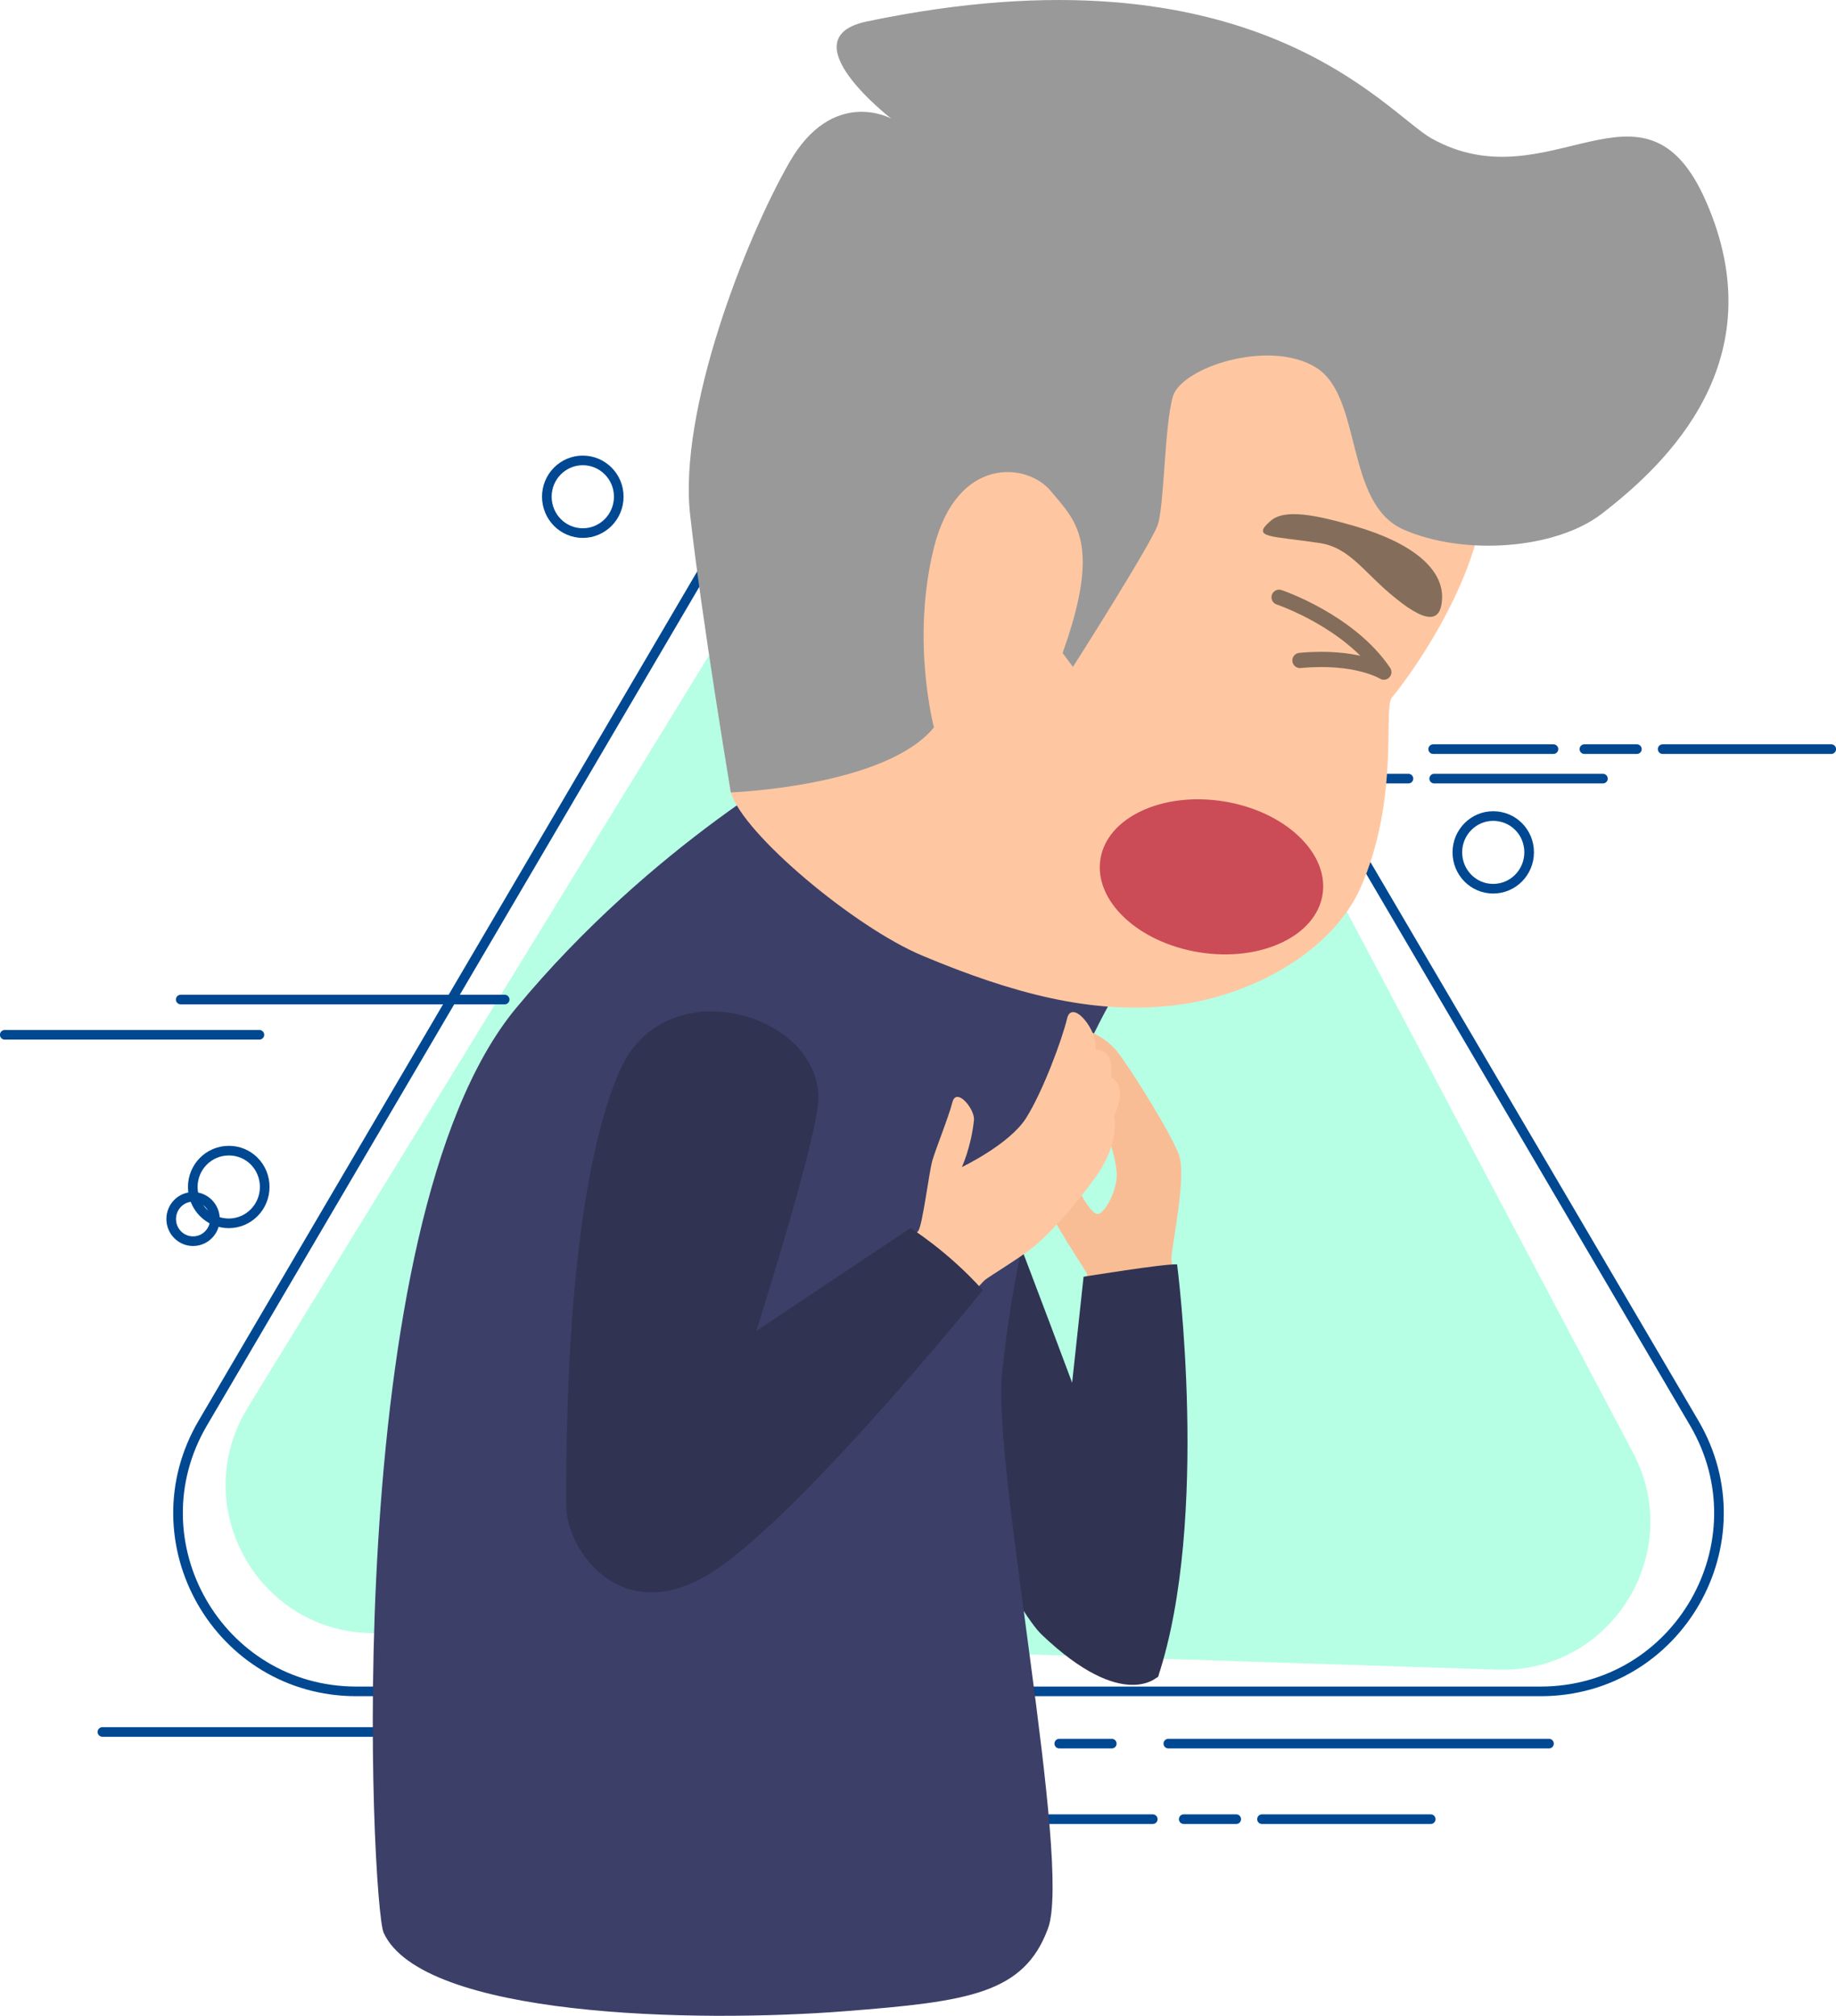<?xml version="1.0" encoding="utf-8"?>
<!-- Generator: Adobe Illustrator 23.0.1, SVG Export Plug-In . SVG Version: 6.00 Build 0)  -->
<svg version="1.1" id="Camada_1" xmlns="http://www.w3.org/2000/svg" xmlns:xlink="http://www.w3.org/1999/xlink" x="0px" y="0px"
	 viewBox="0 0 127.62 140.06" style="enable-background:new 0 0 127.62 140.06;" xml:space="preserve">
<style type="text/css">
	.st0{fill:#B6FFE5;}
	.st1{fill:none;stroke:#004892;stroke-width:0.669;stroke-linecap:round;stroke-linejoin:round;stroke-miterlimit:10;}
	.st2{fill:#303351;}
	.st3{fill:#3C3F68;}
	.st4{fill:#FFC7A1;}
	.st5{fill:#999999;}
	.st6{fill:none;stroke:#846E5B;stroke-width:1.059;stroke-linecap:round;stroke-linejoin:round;stroke-miterlimit:10;}
	.st7{fill:#846E5B;}
	.st8{fill:#CB4B57;}
	.st9{fill:#F9BD95;}
</style>
<path class="st0" d="M58.61,30.33l-41.4,67.49c-4.12,6.72,0.55,15.39,8.43,15.65l78.45,2.54c7.89,0.26,13.11-8.11,9.42-15.08
	L76.45,30.9C72.73,23.86,62.77,23.55,58.61,30.33"/>
<path class="st1" d="M56.3,27.02L14.1,98.87c-4.85,8.25,1.1,18.65,10.67,18.65h82.32c9.57,0,15.52-10.39,10.67-18.65l-42.2-71.85
	C71.24,19.67,60.61,19.67,56.3,27.02z"/>
<path class="st1" d="M18.4,82.47c0,1.4-1.12,2.53-2.5,2.53c-1.38,0-2.5-1.13-2.5-2.53c0-1.39,1.12-2.52,2.5-2.52
	C17.29,79.94,18.4,81.07,18.4,82.47z"/>
<path class="st1" d="M14.94,84.7c0,0.85-0.68,1.54-1.52,1.54c-0.84,0-1.52-0.69-1.52-1.54c0-0.85,0.68-1.54,1.52-1.54
	C14.25,83.16,14.94,83.85,14.94,84.7z"/>
<path class="st1" d="M106.29,59.22c0,1.4-1.12,2.53-2.5,2.53c-1.38,0-2.49-1.13-2.49-2.53c0-1.39,1.12-2.52,2.49-2.52
	C105.18,56.7,106.29,57.82,106.29,59.22z"/>
<path class="st1" d="M43.01,34.51c0,1.4-1.12,2.53-2.5,2.53s-2.5-1.13-2.5-2.53c0-1.39,1.12-2.52,2.5-2.52S43.01,33.12,43.01,34.51z
	"/>
<line class="st1" x1="35.08" y1="69.45" x2="12.56" y2="69.45"/>
<line class="st1" x1="18.03" y1="71.9" x2="0.33" y2="71.9"/>
<line class="st1" x1="115.57" y1="52.05" x2="127.29" y2="52.05"/>
<line class="st1" x1="110.13" y1="52.05" x2="113.78" y2="52.05"/>
<line class="st1" x1="99.62" y1="52.05" x2="107.98" y2="52.05"/>
<line class="st1" x1="99.69" y1="54.1" x2="111.42" y2="54.1"/>
<line class="st1" x1="94.25" y1="54.1" x2="97.9" y2="54.1"/>
<line class="st1" x1="83.75" y1="54.1" x2="92.1" y2="54.1"/>
<line class="st1" x1="33.58" y1="120.34" x2="7.12" y2="120.34"/>
<line class="st1" x1="40.51" y1="120.34" x2="36.86" y2="120.34"/>
<line class="st1" x1="81.21" y1="121.15" x2="107.67" y2="121.15"/>
<line class="st1" x1="73.63" y1="121.15" x2="77.28" y2="121.15"/>
<line class="st1" x1="87.72" y1="126.4" x2="99.45" y2="126.4"/>
<line class="st1" x1="82.28" y1="126.4" x2="85.93" y2="126.4"/>
<line class="st1" x1="71.77" y1="126.4" x2="80.13" y2="126.4"/>
<path class="st2" d="M64.12,69.81c1.46,1.74,16.69,43.17,16.69,43.17l-0.3,3.49c0,0-2.39,2.55-8.1-2.89
	c-3.49-3.33-17.55-34.77-20.1-39.82C49.78,68.69,60.68,65.73,64.12,69.81"/>
<path class="st3" d="M78.81,67.01c0,0-7.24,9.67-9.16,28.47c-0.66,6.49,4.87,33.94,3.2,38.5c-1.67,4.55-5.52,5.09-14.08,5.76
	c-10.53,0.83-29.4,0.4-32.1-5.44c-0.86-1.86-3.22-49.26,9.19-64.24c9.52-11.5,20.78-17.56,20.78-17.56L78.81,67.01z"/>
<path class="st4" d="M102.82,31.25c1.91,6.16-4.26,15.05-6.07,17.22c-0.62,0.74,0.56,7-2.17,13.19c-1.92,4.37-7.56,7.67-13.38,8.24
	c-5.39,0.53-10.72-0.83-17.09-3.5c-4.69-1.96-12.47-8.46-13.31-11.34c-0.84-2.88,2.67-22.35,8.96-31.79
	c6.29-9.45,13.18-10.48,22.22-8.59C91.02,16.56,100.03,22.3,102.82,31.25"/>
<path class="st5" d="M50.8,55.06c0,0,10.76-0.4,14.12-4.52c0,0-1.61-6.01-0.01-12.46c1.6-6.45,6.52-5.95,8.15-3.94
	c1.64,2,3.58,3.49,0.8,11.23l0.72,0.97c0,0,5.45-8.55,5.9-9.89c0.45-1.34,0.46-6.84,1.04-8.88c0.57-2.04,6.71-4.05,9.96-2.03
	c3.25,2.01,1.96,9.43,6.07,11.25c4.11,1.82,10.53,1.42,13.8-1.1c4.49-3.46,12.1-10.65,7.22-21.73c-4.31-9.79-10.85,0.25-19.06-4.34
	C96.32,7.84,87.15-4.13,60.26,1.49c-5.57,1.16,1.69,6.75,1.69,6.75s-4.06-2.24-7.09,3.06c-3.04,5.3-7.7,17.19-6.89,24.46
	C48.78,43.03,50.8,55.06,50.8,55.06"/>
<path class="st6" d="M88.91,41.5c0,0,4.87,1.63,7.28,5.2c0,0-1.89-1.18-5.83-0.81"/>
<path class="st7" d="M100.24,41.58c0.08-2.04-2.05-3.85-6.02-5.01c-2.8-0.81-4.92-1.23-5.9-0.38c-1.39,1.2,0,1.03,3.4,1.54
	c2.15,0.33,3.06,2.05,5.29,3.84C99.49,43.58,100.18,42.98,100.24,41.58"/>
<path class="st8" d="M76.49,59.69c-0.46,2.9,2.62,5.8,6.88,6.48c4.26,0.68,8.1-1.12,8.56-4.01c0.46-2.9-2.62-5.8-6.88-6.48
	C80.79,55,76.95,56.8,76.49,59.69"/>
<path class="st9" d="M74.64,71.42c0.58-0.08,2.16,0.56,3.03,1.66c0.86,1.09,3.64,5.51,4.26,7.11c0.62,1.59-0.6,6.79-0.5,7.37
	c0.1,0.58,0.27,2.08,0.2,2.27c0,0-6.04,1.14-6.09,0.88c-0.05-0.26,0.06-1.97,0.01-2.19c-0.06-0.23-1.93-2.98-2.34-3.91
	c-0.42-0.93-0.73-3.24-0.97-4.29c-0.18-0.75,1.59-0.83,2.11,0.93c0.24,0.82,1.42,3.17,1.96,3.1c0.54-0.07,1.39-1.76,1.31-2.87
	c-0.16-2.28-2.22-6.54-2.88-7.85C74.08,72.31,73.56,71.56,74.64,71.42"/>
<path class="st4" d="M61.74,87.9c0,0,1.76-1.96,2.08-2.36c0.31-0.4,0.75-4.08,0.99-4.91c0.24-0.83,1.11-2.96,1.39-4.04
	c0.28-1.09,1.57,0.47,1.5,1.23c-0.19,1.87-0.84,3.27-0.84,3.27s3.3-1.57,4.46-3.4c1.16-1.83,2.51-5.47,2.85-6.91
	c0.34-1.44,2.21,0.86,1.97,2.15c0,0,1.37-0.13,1.08,1.96c0,0,1.27,0.42,0.21,2.66c0,0,0.47,1.85-1.3,4.27
	c-1.76,2.42-3.47,4.17-4.35,4.87c-0.88,0.7-3.06,2.03-3.3,2.23c-0.25,0.19-1.62,1.83-1.62,1.83L61.74,87.9z"/>
<path class="st2" d="M63.29,85.33c0,0,2.59,1.6,5.02,4.31c0,0-13.29,16.5-19.33,19.91c-6.03,3.41-9.62-2.01-9.62-4.9
	c0-2.88-0.18-21.51,3.76-30.34c3.11-6.97,13.73-3.98,13.77,1.96c0.02,2.54-4.32,16.21-4.32,16.21L63.29,85.33z"/>
<path class="st2" d="M75.32,88.71c0,0,5.6-0.91,6.5-0.86c0,0,2.3,17.63-1.31,28.62c-0.25,0.76-5.2-3.4-6.16-3.76
	c-0.96-0.36-1.24-3.56-1.24-3.56L75.32,88.71z"/>
</svg>
